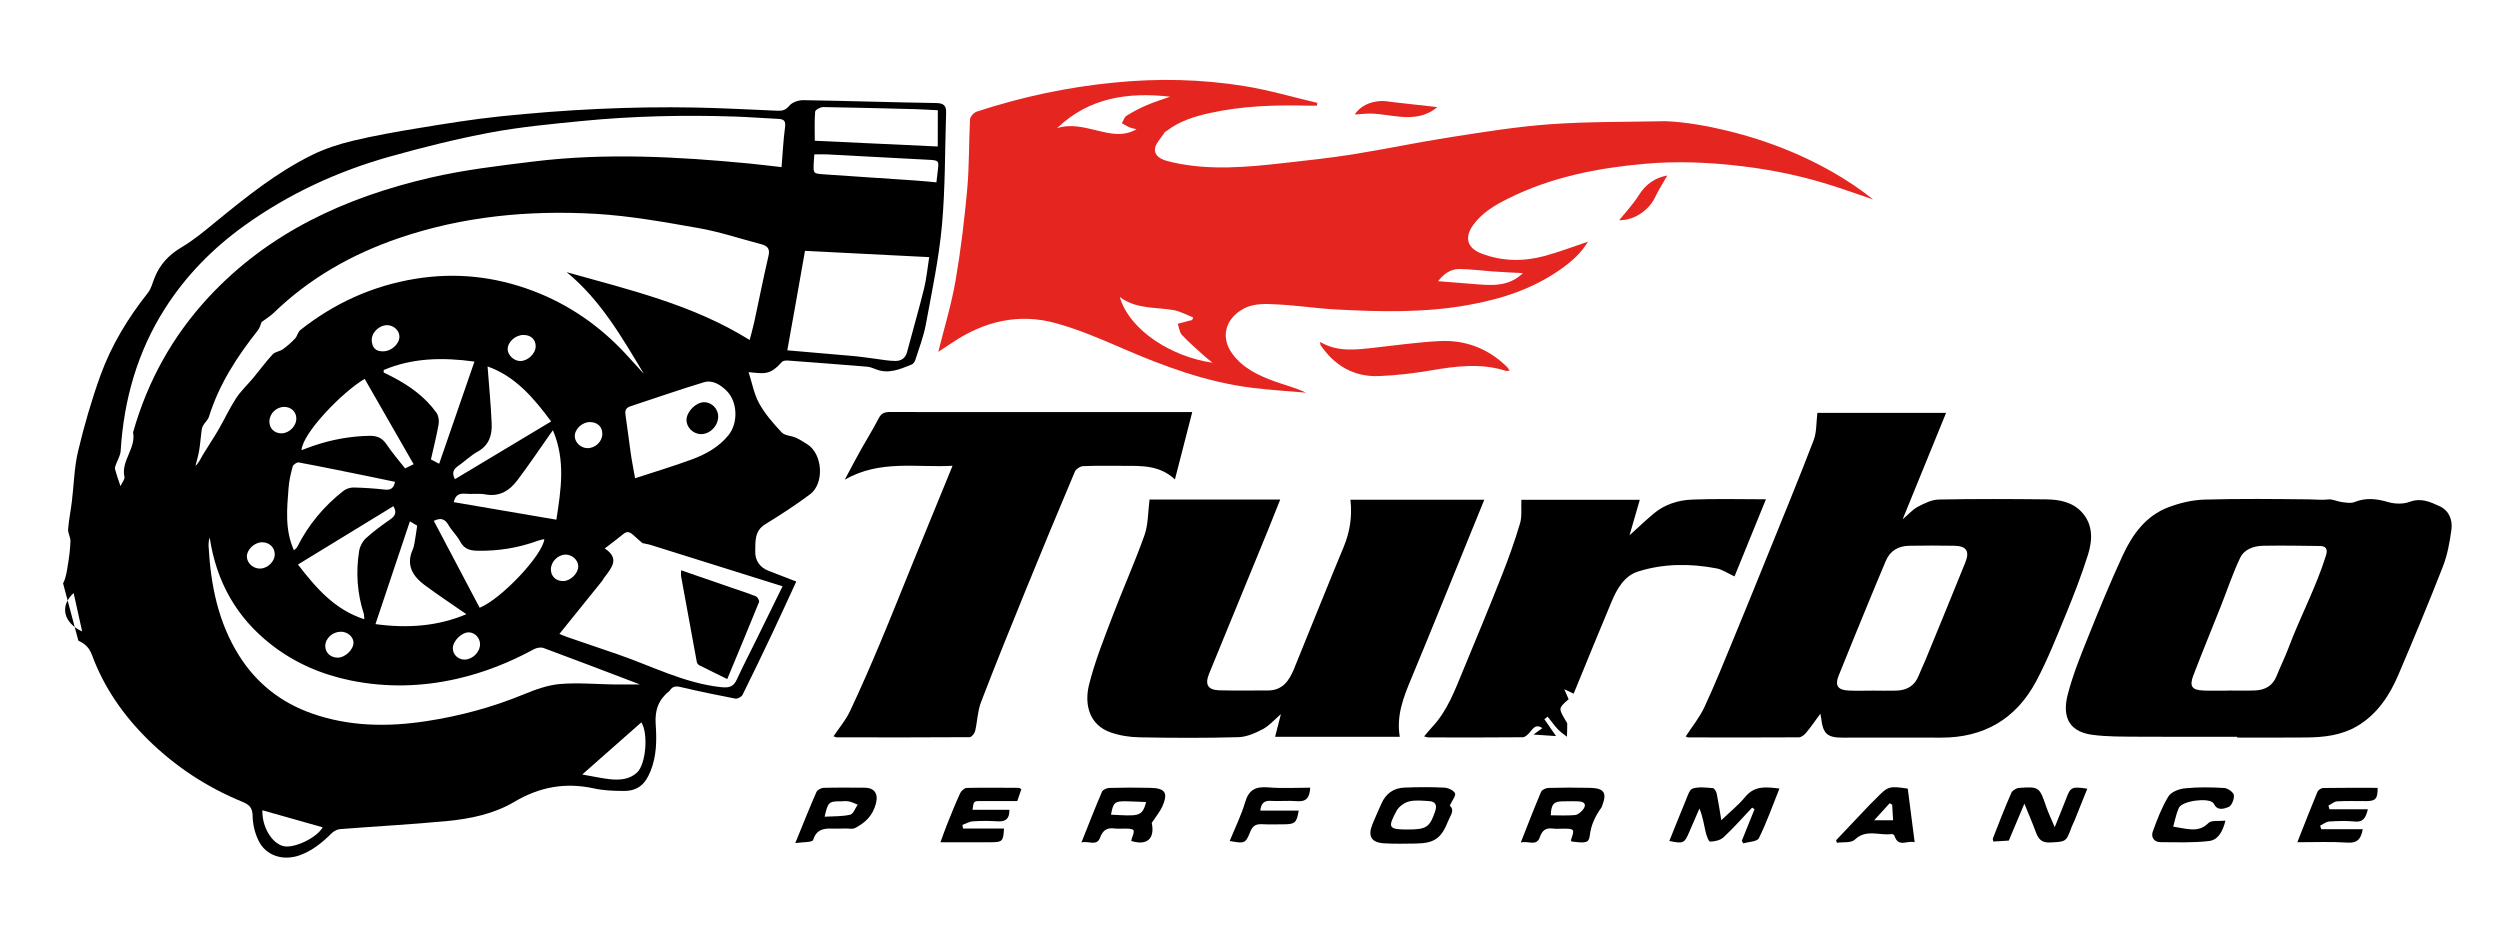 <?xml version="1.0" encoding="utf-8"?>
<!-- Generator: Adobe Illustrator 24.2.3, SVG Export Plug-In . SVG Version: 6.00 Build 0)  -->
<svg version="1.1" id="Layer_1" xmlns="http://www.w3.org/2000/svg" xmlns:xlink="http://www.w3.org/1999/xlink" x="0px" y="0px"
	 viewBox="0 0 322.21 121.53" style="enable-background:new 0 0 322.21 121.53;" xml:space="preserve">
<style type="text/css">
	.st0{fill:#E52520;}
</style>
<g>
	<path d="M8.13,75.19c0.37-0.69,0.48-1.54,0.61-2.34c0.17-1.02,0.31-2.06,0.34-3.09c0.02-0.51-0.34-1.05-0.3-1.56
		c0.09-1.19,0.34-2.37,0.48-3.55c0.27-2.16,0.3-4.38,0.8-6.48c0.79-3.32,1.74-6.61,2.9-9.82c1.41-3.88,3.55-7.39,6.12-10.63
		c0.41-0.52,0.57-1.25,0.83-1.89c0.69-1.75,1.86-3,3.51-3.97c1.57-0.93,3-2.13,4.41-3.29c3.91-3.2,7.85-6.36,12.4-8.6
		c1.64-0.81,3.43-1.39,5.22-1.82c2.76-0.66,5.57-1.16,8.38-1.62c3.53-0.58,7.07-1.16,10.62-1.53c8.37-0.87,16.77-1.3,25.19-1.14
		c3.51,0.07,7.02,0.26,10.52,0.41c0.64,0.03,1.1-0.06,1.58-0.65c0.36-0.44,1.19-0.72,1.8-0.71c5.7,0.09,11.4,0.28,17.1,0.37
		c0.96,0.01,1.33,0.31,1.3,1.23c-0.16,4.86-0.1,9.73-0.54,14.56c-0.39,4.27-1.29,8.5-2.07,12.73c-0.29,1.57-0.88,3.08-1.36,4.6
		c-0.07,0.23-0.27,0.5-0.47,0.58c-1.52,0.61-3.03,1.3-4.72,0.57c-0.33-0.14-0.69-0.26-1.04-0.29c-3.39-0.28-6.78-0.54-10.17-0.79
		c-0.26-0.02-0.64,0.01-0.79,0.18c-1.54,1.72-2.24,1.52-4.3,1.31c0.46,1.42,0.71,2.85,1.37,4.04c0.76,1.37,1.83,2.59,2.91,3.74
		c0.38,0.41,1.2,0.4,1.78,0.66c0.53,0.23,1.02,0.55,1.51,0.86c1.98,1.24,2.24,5.04,0.35,6.45c-1.86,1.39-3.81,2.65-5.79,3.87
		c-1.39,0.86-1.24,2.22-1.27,3.48c-0.03,1.17,0.58,2.08,1.75,2.52c1.15,0.44,2.3,0.89,3.54,1.37c-1.05,2.28-2.06,4.48-3.09,6.67
		c-1.26,2.66-2.53,5.31-3.84,7.94c-0.13,0.26-0.65,0.53-0.92,0.48c-2.36-0.45-4.72-0.94-7.05-1.49c-0.63-0.15-1.06-0.1-1.4,0.45
		c-0.02,0.03-0.05,0.06-0.08,0.08c-1.38,1.1-1.87,2.46-1.74,4.27c0.14,2.02,0.13,4.08-0.67,6.05c-0.67,1.67-1.62,2.53-3.39,2.54
		c-1.31,0-2.65-0.05-3.92-0.33c-3.68-0.8-7-0.19-10.27,1.75c-2.58,1.53-5.58,2.16-8.56,2.45c-4.61,0.45-9.25,0.68-13.87,1.05
		c-0.38,0.03-0.82,0.27-1.1,0.55c-1.2,1.19-2.48,2.24-4.1,2.82c-2.16,0.77-4.39,0.06-5.33-1.93c-0.46-0.96-0.73-2.1-0.74-3.16
		c-0.01-1.06-0.47-1.45-1.32-1.8c-4.58-1.88-8.64-4.54-12.17-8.02c-3.17-3.13-5.66-6.7-7.21-10.89c-0.33-0.89-0.82-1.43-1.76-1.86
		 M96.62,43.82c0.2-0.77,0.42-1.54,0.59-2.32c0.62-2.85,1.18-5.71,1.84-8.54c0.24-1-0.25-1.31-1.03-1.51
		c-2.67-0.7-5.32-1.59-8.03-2.06c-4.38-0.77-8.79-1.57-13.21-1.83c-8.61-0.49-17.12,0.31-25.37,3.13
		c-6.08,2.08-11.51,5.16-16.14,9.64c-0.46,0.44-1.02,0.77-1.56,1.18c-0.13,0.3-0.22,0.74-0.47,1.06c-2.69,3.39-5.01,6.97-6.31,11.14
		c-0.13,0.41-0.52,0.73-0.74,1.12c-0.12,0.19-0.18,0.43-0.21,0.66c-0.11,0.85-0.17,1.72-0.31,2.57c-0.11,0.67-0.32,1.33-0.48,1.99
		c0.46-0.42,0.67-0.94,0.95-1.42c0.65-1.08,1.37-2.13,2-3.22c0.78-1.33,1.42-2.75,2.26-4.04c0.62-0.96,1.48-1.76,2.22-2.64
		c0.84-1.02,1.63-2.09,2.52-3.06c0.31-0.34,0.92-0.37,1.32-0.66c0.56-0.4,1.09-0.87,1.57-1.38c0.29-0.31,0.37-0.86,0.7-1.11
		c4.36-3.44,9.25-5.67,14.76-6.58c5.22-0.86,10.28-0.31,15.18,1.54c4.61,1.74,8.6,4.5,11.96,8.12c0.79,0.85,1.57,1.72,2.36,2.59
		c-2.84-4.73-5.58-9.52-9.95-13.11C81.08,37.35,89.27,39.24,96.62,43.82z M15.53,62.66c0.23-0.51,0.57-0.89,0.51-1.18
		c-0.47-2.09,1.51-3.69,1.11-5.75c1.86-6.58,5.08-12.41,9.74-17.43c7.76-8.36,17.65-12.86,28.53-15.39c4.39-1.02,8.91-1.55,13.4-2.1
		c9.27-1.13,18.55-0.62,27.81,0.27c1.33,0.13,2.65,0.3,4.1,0.46c0.15-1.83,0.23-3.5,0.45-5.16c0.11-0.82-0.17-1.03-0.91-1.06
		c-1.86-0.08-3.72-0.24-5.59-0.3c-6.55-0.21-13.1-0.07-19.62,0.57c-3.96,0.39-7.94,0.76-11.85,1.49c-4.36,0.82-8.69,1.9-12.96,3.1
		c-6.73,1.89-13.01,4.78-18.71,8.87c-4.09,2.93-7.56,6.45-10.27,10.7c-3.57,5.6-5.31,11.77-5.72,18.37
		c-0.04,0.62-0.43,1.22-0.64,1.83c-0.06,0.16-0.13,0.36-0.09,0.5C14.99,61.1,15.21,61.73,15.53,62.66z M27.03,69.3
		c-0.05,0.19-0.1,0.28-0.11,0.39c-0.02,0.22-0.05,0.44-0.04,0.66c0.27,5.01,1.22,9.84,3.94,14.16c2.25,3.57,5.41,6.05,9.37,7.44
		c4.82,1.7,9.78,1.76,14.79,0.99c4.3-0.66,8.47-1.78,12.5-3.44c1.5-0.62,3.09-1.2,4.68-1.34c2.36-0.2,4.75,0.03,7.12,0.06
		c0.97,0.01,1.94,0,3.2,0c-0.36-0.14-0.48-0.19-0.59-0.23c-3.94-1.5-7.88-3.01-11.83-4.47c-0.35-0.13-0.89-0.04-1.23,0.15
		c-3.15,1.71-6.43,3.02-9.95,3.82c-4.57,1.04-9.12,1.14-13.69,0.21c-3.75-0.77-7.19-2.25-10.22-4.61
		C30.48,79.59,27.89,74.99,27.03,69.3z M82.81,70c-0.39-0.34-0.79-0.66-1.16-1.02c-0.42-0.39-0.8-0.59-1.33-0.14
		c-0.71,0.59-1.46,1.14-2.38,1.85c1.97,1.27,0.9,2.48-0.02,3.7c-0.13,0.17-0.22,0.37-0.36,0.54c-1.81,2.25-3.62,4.5-5.46,6.77
		c0.28,0.11,0.6,0.26,0.94,0.38c2.2,0.76,4.4,1.5,6.6,2.26c4.38,1.51,8.54,3.7,13.26,4.22c1.12,0.12,1.64-0.05,2.09-1.03
		c0.77-1.69,1.63-3.33,2.45-5c1.12-2.28,2.23-4.55,3.42-6.97c-5.75-1.8-11.38-3.57-17.14-5.37L82.81,70z M101.47,45.15
		c2.98,0.26,5.88,0.5,8.79,0.76c0.83,0.08,1.66,0.22,2.49,0.32c0.89,0.11,1.78,0.29,2.66,0.29c0.71,0,1.29-0.33,1.5-1.16
		c0.71-2.71,1.5-5.39,2.17-8.1c0.33-1.32,0.45-2.68,0.68-4.12c-5.52-0.28-10.82-0.55-16.01-0.81
		C102.99,36.69,102.24,40.87,101.47,45.15z M81.85,61.64c2.54-0.83,4.93-1.55,7.27-2.41c1.82-0.66,3.51-1.59,4.76-3.13
		c1.28-1.57,1.2-4.3-0.22-5.72c-0.79-0.79-1.82-1.45-2.94-1.11c-3.17,0.95-6.29,2.06-9.43,3.08c-0.61,0.2-0.77,0.53-0.67,1.14
		c0.24,1.59,0.42,3.18,0.65,4.77C81.41,59.29,81.62,60.32,81.85,61.64z M120.87,14.21c-1.01-0.05-1.92-0.11-2.83-0.14
		c-3.98-0.1-7.96-0.21-11.94-0.27c-0.36,0-1.02,0.35-1.04,0.59c-0.1,1.22-0.05,2.46-0.05,3.75c5.29,0.25,10.52,0.49,15.85,0.74
		C120.87,17.29,120.87,15.82,120.87,14.21z M71.71,66.98c0.59-3.87,1.21-7.63-0.45-11.53c-0.25,0.34-0.35,0.48-0.45,0.63
		c-1.37,1.95-2.7,3.93-4.14,5.83c-1,1.33-2.3,2.15-4.12,1.81c-0.82-0.15-1.68-0.01-2.52-0.08c-0.75-0.07-1.32,0.07-1.55,1.08
		C62.84,65.46,67.2,66.21,71.71,66.98z M52.83,67.19c-1.49,4.45-2.94,8.78-4.44,13.25c4.16,0.56,8.02,0.28,11.72-1.28
		c-1.89-1.31-3.7-2.5-5.43-3.79c-1.5-1.13-2.37-2.56-1.49-4.53c0.12-0.26,0.18-0.56,0.23-0.84c0.13-0.75,0.24-1.5,0.35-2.25
		C53.5,67.59,53.25,67.44,52.83,67.19z M38.4,72.76c2.36,3.04,4.72,5.81,8.55,7.05c-0.03-0.35-0.01-0.54-0.06-0.7
		c-0.86-2.65-1.04-5.37-0.6-8.11c0.09-0.58,0.44-1.23,0.87-1.63c0.99-0.9,2.08-1.69,3.18-2.46c0.66-0.46,0.79-0.94,0.36-1.67
		C46.62,67.74,42.58,70.21,38.4,72.76z M38.86,58.02c0.58-0.21,1.05-0.4,1.53-0.56c2.36-0.81,4.79-1.25,7.29-1.29
		c0.9-0.01,1.58,0.27,2.12,1.07c0.72,1.08,1.58,2.07,2.41,3.13c0.39-0.19,0.72-0.36,1.1-0.54c-2.13-3.71-4.22-7.35-6.31-11
		C44.18,50.47,38.99,55.81,38.86,58.02z M37.88,70.92c0.18-0.17,0.35-0.27,0.42-0.41c1.44-2.87,3.45-5.28,5.97-7.25
		c0.34-0.26,0.85-0.43,1.28-0.43c1.35,0.03,2.7,0.12,4.04,0.27c0.77,0.09,1.16-0.18,1.32-1c-1.09-0.23-2.15-0.46-3.21-0.67
		c-3.07-0.62-6.13-1.26-9.21-1.83c-0.22-0.04-0.69,0.28-0.76,0.51c-0.25,0.91-0.47,1.85-0.54,2.79
		C36.99,65.56,36.69,68.25,37.88,70.92z M58.63,61.76c4.13-2.48,8.22-4.93,12.4-7.44c-2.28-3.1-4.67-5.85-8.19-7.09
		c0.19,2.55,0.43,4.97,0.53,7.39c0.06,1.47-0.34,2.78-1.81,3.59c-0.91,0.5-1.67,1.27-2.53,1.86C58.42,60.49,58.22,60.95,58.63,61.76
		z M49.45,47.69c0,0.11,0,0.21,0,0.32c0.35,0.17,0.7,0.34,1.05,0.52c2.24,1.16,4.28,2.6,5.76,4.68c0.26,0.37,0.35,1,0.27,1.47
		c-0.26,1.5-0.64,2.98-0.99,4.53c0.34,0.18,0.67,0.35,1.06,0.56c1.53-4.43,3.03-8.76,4.55-13.17
		C57.03,46.04,53.15,46.12,49.45,47.69z M61.82,78.33c2.84-1.17,8.11-6.78,8.34-8.85c-0.28,0.07-0.57,0.11-0.83,0.21
		c-2.53,0.93-5.13,1.35-7.83,1.29c-1.01-0.02-1.7-0.26-2.2-1.2c-0.4-0.76-1.08-1.38-1.51-2.13c-0.45-0.78-0.98-0.95-1.88-0.52
		C57.89,70.86,59.86,74.6,61.82,78.33z M120.69,23.5c0.07-0.57,0.11-0.97,0.16-1.37c0.18-1.46,0.19-1.46-1.23-1.54
		c-4.34-0.23-8.68-0.47-13.02-0.69c-0.53-0.03-1.07,0-1.65,0c-0.03,0.4-0.06,0.73-0.07,1.05c-0.07,1.43-0.07,1.42,1.32,1.52
		c3.9,0.26,7.8,0.52,11.7,0.79C118.8,23.32,119.7,23.41,120.69,23.5z M75.04,99.82c1.39,0.24,2.48,0.49,3.59,0.61
		c1.25,0.13,2.52,0.04,3.49-0.88c1.14-1.09,1.45-5.03,0.54-6.45C80.19,95.27,77.73,97.44,75.04,99.82z M33.82,104.43
		c-0.07,2.11,1.18,4.2,2.65,4.61c1.33,0.38,4.32-1.01,5.12-2.41C39.03,105.9,36.47,105.18,33.82,104.43z M61.87,83.01
		c-0.01-0.8-0.67-1.49-1.44-1.51c-0.92-0.02-2.06,1.1-2.07,2.04c-0.01,0.83,0.72,1.51,1.56,1.47
		C60.95,84.97,61.88,84.01,61.87,83.01z M33.51,73.28c1-0.01,1.93-0.93,1.9-1.88c-0.02-0.88-0.74-1.53-1.66-1.51
		c-0.98,0.02-1.95,0.95-1.93,1.87C31.84,72.58,32.63,73.29,33.51,73.28z M43.94,81.42c-1.08,0-2.01,0.85-2.02,1.84
		c0,0.87,0.7,1.52,1.64,1.5c0.95-0.02,2.02-1.06,2-1.95C45.54,82.06,44.79,81.42,43.94,81.42z M76.02,54.4
		c-0.99,0-1.95,0.9-1.94,1.82c0.01,0.82,0.79,1.54,1.65,1.54c1.01,0,1.9-0.86,1.9-1.84C77.64,55,76.99,54.39,76.02,54.4z
		 M49.36,45.28c1.07,0.01,2.13-0.94,2.12-1.92c-0.01-0.76-0.75-1.45-1.57-1.45c-1.06,0-2.05,0.96-2,1.99
		C47.96,44.78,48.41,45.31,49.36,45.28z M67.48,43.17c-1.05-0.01-2.07,0.92-2.05,1.86c0.02,0.75,0.81,1.49,1.6,1.5
		c0.99,0.02,2.01-0.95,2.01-1.91C69.04,43.75,68.42,43.17,67.48,43.17z M36.62,52.44c-1,0.01-1.88,0.86-1.9,1.85
		c-0.02,0.91,0.64,1.57,1.56,1.56c1.02-0.01,1.95-0.97,1.91-1.97C38.16,53.04,37.49,52.44,36.62,52.44z M72.62,74.89
		c0.92-0.02,1.92-1.01,1.91-1.9c0-0.8-0.8-1.53-1.66-1.51c-0.97,0.02-1.86,0.91-1.87,1.89C71,74.29,71.66,74.91,72.62,74.89z
		 M10.59,81.39c-0.38-1.7-0.73-3.28-1.1-4.96C7.67,78.09,8.16,80.25,10.59,81.39z"/>
	<path class="st0" d="M220.44,16.36c5.59,1.15,10.92,3.04,15.88,5.89c1.78,1.02,3.48,2.17,5.1,3.46c-1.71-0.58-3.4-1.19-5.12-1.74
		c-3.79-1.22-7.66-2.05-11.63-2.53c-4.27-0.52-8.52-0.71-12.8-0.32c-6.03,0.54-11.9,1.71-17.38,4.41c-1.76,0.87-3.48,1.86-4.65,3.51
		c-1.13,1.6-0.72,2.95,1.11,3.64c2.65,1.01,5.37,1.05,8.08,0.32c1.86-0.5,3.66-1.19,5.63-1.85c-0.89,1.5-2.12,2.56-3.44,3.5
		c-3.63,2.59-7.75,3.91-12.1,4.68c-5.6,0.99-11.22,0.86-16.84,0.56c-2.52-0.13-5.02-0.52-7.53-0.65c-1.58-0.08-3.2-0.22-4.69,0.67
		c-2.18,1.31-2.73,3.61-1.25,5.66c1.37,1.89,3.39,2.83,5.49,3.59c1.32,0.48,2.7,0.81,4.03,1.45c-2.27-0.2-4.54-0.34-6.8-0.61
		c-5.99-0.72-11.57-2.8-17.07-5.19c-2.73-1.19-5.5-2.36-8.35-3.15c-4.81-1.34-9.3-0.25-13.41,2.52c-0.59,0.4-1.18,0.78-1.77,1.17
		c0.77-3.1,1.69-6.09,2.22-9.16c0.68-3.91,1.15-7.87,1.51-11.83c0.27-2.98,0.2-5.99,0.36-8.98c0.02-0.36,0.5-0.88,0.88-1
		c5.77-1.89,11.67-3.15,17.72-3.74c5.61-0.56,11.19-0.44,16.73,0.45c3.18,0.51,6.29,1.43,9.43,2.17c-0.01,0.12-0.03,0.24-0.04,0.36
		c-0.37,0-0.74,0.01-1.11,0c-4.25-0.11-8.49,0.02-12.66,0.94c-1.99,0.44-3.94,1.03-5.6,2.31c-0.09,0.07-0.22,0.1-0.27,0.19
		c-0.45,0.75-1.29,1.53-1.25,2.26c0.05,1.06,1.23,1.37,2.21,1.59c4.83,1.1,9.67,0.64,14.51,0.09c2.94-0.33,5.89-0.64,8.81-1.11
		c4.18-0.67,8.33-1.55,12.51-2.2c4.29-0.67,8.6-1.37,12.93-1.68c4.92-0.35,9.86-0.28,14.79-0.39
		C217.21,15.69,220.44,16.36,220.44,16.36z M153.65,41.26c0.04-0.12,0.08-0.23,0.13-0.35c-0.84-0.32-1.65-0.78-2.51-0.94
		c-2.32-0.41-4.8-0.09-6.95-1.69c1.28,4.32,6.68,7.71,11.96,8.47c-0.42-0.34-0.73-0.57-1.02-0.83c-0.99-0.9-2.01-1.77-2.92-2.74
		c-0.33-0.35-0.37-0.96-0.55-1.45c0.49-0.13,0.99-0.27,1.48-0.39C153.39,41.3,153.52,41.28,153.65,41.26z M136.25,16.51
		c1.83-0.57,3.53-0.07,5.27,0.34c1.59,0.38,3.24,0.79,4.96-0.19c-0.4-0.11-0.7-0.16-0.98-0.28c-0.32-0.14-0.61-0.34-0.91-0.51
		c0.2-0.33,0.31-0.77,0.6-0.95c0.82-0.51,1.68-0.97,2.57-1.35c0.99-0.43,2.03-0.74,3.05-1.11
		C145.38,11.85,140.36,12.57,136.25,16.51z M196.28,35.2c-1.37-0.07-2.66-0.13-3.95-0.22c-1.42-0.1-2.83-0.3-4.25-0.31
		c-1.2,0-2.07,0.72-2.73,1.57c1.46,0.12,2.87,0.23,4.27,0.34C191.96,36.77,194.35,37.09,196.28,35.2z"/>
	<path d="M245.22,66.93c0.74-0.62,1.27-1.25,1.95-1.61c0.84-0.45,1.8-0.92,2.72-0.94c4.61-0.09,9.22-0.07,13.83-0.02
		c1.69,0.02,3.39,0.34,4.59,1.65c1.47,1.6,1.39,3.6,0.8,5.48c-0.83,2.63-1.83,5.21-2.88,7.76c-1.19,2.89-2.34,5.81-3.8,8.55
		c-2.58,4.84-6.72,7.29-12.27,7.27c-4.24-0.02-8.49,0-12.73,0c-1.93,0-2.48-0.52-2.71-2.5c-0.01-0.13-0.04-0.26-0.1-0.59
		c-0.68,0.92-1.22,1.72-1.84,2.46c-0.23,0.28-0.62,0.59-0.94,0.59c-4.75,0.03-9.51,0.02-14.26,0.01c-0.1,0-0.2-0.07-0.32-0.12
		c0.83-1.28,1.8-2.46,2.42-3.8c1.36-2.93,2.57-5.93,3.8-8.92c1.46-3.52,2.89-7.06,4.32-10.59c2-4.95,4.04-9.88,5.95-14.87
		c0.4-1.05,0.33-2.28,0.48-3.53c5.41,0,10.91,0,16.59,0C248.96,57.77,247.12,62.28,245.22,66.93z M241.34,89.01
		C241.34,89.01,241.34,89.01,241.34,89.01c1.02,0,2.05,0.03,3.07,0c1.35-0.04,2.37-0.62,2.88-1.94c0.28-0.71,0.62-1.39,0.91-2.1
		c1.71-4.17,3.43-8.33,5.11-12.51c0.57-1.43,0.12-2.09-1.41-2.12c-1.94-0.04-3.88-0.03-5.82,0c-1.38,0.02-2.46,0.61-3.02,1.93
		c-0.72,1.71-1.44,3.41-2.14,5.13c-1.32,3.23-2.66,6.45-3.95,9.69c-0.51,1.27-0.1,1.85,1.3,1.91
		C239.29,89.05,240.32,89.01,241.34,89.01z"/>
	<path d="M288.34,94.96c-4.24,0-8.48,0.02-12.72-0.01c-2-0.02-4.02,0.02-6-0.25c-3.36-0.47-3.75-2.8-3.11-5.23
		c0.64-2.45,1.59-4.83,2.54-7.19c1.45-3.61,2.92-7.21,4.55-10.73c1.24-2.67,2.97-5.08,5.87-6.17c1.48-0.56,3.1-0.95,4.67-0.99
		c4.5-0.13,9-0.08,13.5-0.03c0.82,0.01,1.62,0.11,2.45,0.01c0.56-0.06,1.15,0.27,1.74,0.34c0.54,0.07,1.15,0.19,1.62,0
		c1.47-0.59,2.85-0.44,4.34,0c0.86,0.25,1.95,0.28,2.78-0.03c1.47-0.55,2.66,0.01,3.85,0.56c1.23,0.57,1.7,1.77,1.53,3.02
		c-0.22,1.61-0.51,3.25-1.1,4.76c-1.82,4.67-3.76,9.3-5.72,13.91c-1.15,2.71-2.75,5.14-5.36,6.67c-2.01,1.18-4.27,1.43-6.55,1.45
		c-2.96,0.03-5.93,0.01-8.89,0.01C288.34,95.02,288.34,94.99,288.34,94.96z M287.21,89.01c0,0,0-0.01,0-0.01
		c1.13,0,2.27,0.03,3.4-0.01c1.3-0.05,2.3-0.58,2.81-1.87c0.48-1.21,1.07-2.39,1.53-3.61c1.5-4.01,3.55-7.8,4.83-11.91
		c0.25-0.81,0.03-1.22-0.78-1.23c-2.44-0.04-4.88-0.07-7.32-0.03c-1.22,0.02-2.44,0.46-2.96,1.56c-0.97,2.03-1.67,4.17-2.5,6.26
		c-1.18,2.97-2.4,5.93-3.54,8.91c-0.53,1.4-0.16,1.88,1.35,1.93C285.09,89.04,286.15,89.01,287.21,89.01z"/>
	<path d="M148.16,64.38c5.44,0,11.05,0,16.84,0c-0.56,1.41-1.09,2.75-1.63,4.08c-2.51,6.12-5.03,12.23-7.53,18.35
		c-0.58,1.41-0.18,2.12,1.32,2.16c2.08,0.06,4.17,0.01,6.25,0.02c1.9,0,2.75-1.27,3.37-2.79c2.14-5.25,4.24-10.51,6.41-15.74
		c0.8-1.93,1.1-3.91,0.86-6.05c5.76,0,11.43,0,17.25,0c-0.56,1.38-1.09,2.68-1.62,3.98c-2.58,6.32-5.12,12.66-7.75,18.97
		c-1.02,2.44-1.99,4.85-1.52,7.6c-5.45,0-10.72,0-16.07,0c0.25-0.98,0.47-1.85,0.75-2.92c-0.87,0.75-1.52,1.51-2.34,1.94
		c-0.97,0.51-2.08,1-3.14,1.03c-4.24,0.12-8.49,0.1-12.73,0.02c-1.26-0.02-2.56-0.22-3.75-0.64c-2.64-0.92-3.43-3.46-2.77-6.14
		c0.75-3.01,1.93-5.93,3.03-8.84c1.33-3.5,2.87-6.92,4.12-10.44C148,67.57,147.95,65.98,148.16,64.38z"/>
	<path d="M107.43,94.89c0.74-1.1,1.57-2.07,2.1-3.19c1.37-2.89,2.64-5.82,3.88-8.77c1.49-3.55,2.91-7.13,4.36-10.69
		c1.63-4,3.27-7.99,5-12.21c-4.66,0.27-9.31-0.82-13.89,1.79c0.79-1.47,1.4-2.66,2.06-3.83c0.76-1.36,1.6-2.69,2.31-4.08
		c0.34-0.66,0.77-0.81,1.46-0.81c5.71,0.02,11.42,0.01,17.12,0.01c6.81,0,13.61,0,20.42,0c0.43,0,0.87,0,1.41,0
		c-0.75,2.91-1.46,5.7-2.23,8.68c-1.96-1.84-4.28-1.75-6.57-1.75c-1.76,0-3.51-0.04-5.27,0.04c-0.38,0.02-0.93,0.39-1.07,0.74
		c-2.18,5.15-4.32,10.32-6.43,15.5c-1.92,4.71-3.83,9.42-5.65,14.17c-0.45,1.17-0.47,2.49-0.76,3.73c-0.08,0.31-0.46,0.79-0.7,0.79
		c-5.71,0.04-11.42,0.03-17.12,0.02C107.73,95.04,107.6,94.95,107.43,94.89z"/>
	<path d="M199.04,92.69c0.49,0.71,0.98,1.42,1.51,2.18c-0.96-0.07-1.81-0.13-2.91-0.2c0.44-0.32,0.76-0.55,1.15-0.83
		c-0.81-0.56-1.16-0.01-1.59,0.5c-0.24,0.29-0.61,0.67-0.92,0.68c-4.06,0.04-8.12,0.03-12.18,0.02c-0.14,0-0.27-0.06-0.56-0.13
		c0.41-0.47,0.73-0.88,1.08-1.25c1.93-2.07,2.88-4.68,3.94-7.23c1.68-4.06,3.37-8.12,4.98-12.21c0.88-2.22,1.69-4.48,2.37-6.77
		c0.27-0.91,0.12-1.94,0.17-3.03c4.99,0,10.07,0,15.26,0c-0.43,1.48-0.85,2.94-1.32,4.57c1.12-1.02,2.08-1.92,3.08-2.77
		c1.42-1.2,3.15-1.75,4.93-1.83c3.1-0.13,6.21-0.04,9.57-0.04c-1.37,3.36-2.7,6.62-4.05,9.94c-0.86-0.39-1.57-0.9-2.35-1.04
		c-3.38-0.64-6.8-0.63-10.08,0.41c-1.78,0.56-2.72,2.23-3.42,3.9c-1.64,3.91-3.24,7.84-4.88,11.84c-0.3-0.14-0.6-0.28-1.21-0.57
		c0.27,0.62,0.42,0.95,0.56,1.29c-1.33,1.16-1.33,1.16-0.38,2.76c0.07,0.13,0.19,0.26,0.2,0.39c0.01,0.56-0.02,1.12-0.04,1.68
		c-0.39-0.31-0.81-0.58-1.15-0.94c-0.48-0.51-0.89-1.09-1.33-1.64C199.33,92.48,199.18,92.58,199.04,92.69z"/>
	<path class="st0" d="M170.14,44.07c2.24,1.32,4.58,1.01,6.93,0.75c2.83-0.31,5.65-0.72,8.48-0.86c3.34-0.17,6.28,0.97,8.69,3.34
		c0.1,0.1,0.16,0.22,0.33,0.45c-0.22,0.03-0.35,0.09-0.45,0.06c-3.21-1.04-6.4-0.63-9.64-0.08c-2.22,0.38-4.48,0.65-6.73,0.74
		c-3.24,0.13-5.75-1.33-7.55-4C170.15,44.4,170.17,44.27,170.14,44.07z"/>
	<path d="M225.82,104.09c-1.22,1.29-2.39,2.62-3.69,3.83c-0.41,0.38-1.14,0.54-1.73,0.55c-0.19,0-0.46-0.78-0.57-1.24
		c-0.23-1-0.38-2.03-0.8-3.03c-0.44,1.01-0.88,2.02-1.31,3.03c-0.64,1.47-0.74,1.53-2.57,1.16c0.71-1.76,1.4-3.51,2.12-5.24
		c0.23-0.55,0.47-1.39,0.89-1.52c0.8-0.25,1.74-0.12,2.61-0.05c0.19,0.02,0.43,0.44,0.49,0.71c0.23,1.13,0.4,2.28,0.59,3.42
		c1.09-1.05,2.2-1.93,3.08-3c1.24-1.51,2.75-1.27,4.41-1.08c-0.88,2.2-1.64,4.36-2.65,6.4c-0.22,0.45-1.32,0.46-2.01,0.67
		c-0.06-0.11-0.12-0.22-0.19-0.33c0.55-1.36,1.09-2.72,1.64-4.08C226.03,104.24,225.93,104.16,225.82,104.09z"/>
	<path d="M186.85,103.84c0.68,0.57,0.1,1.23-0.18,1.92c-0.91,2.3-1.78,2.93-4.24,2.96c-1.35,0.02-2.7,0.05-4.05-0.03
		c-1.63-0.1-2.11-0.9-1.51-2.42c0.36-0.91,0.78-1.8,1.17-2.69c0.56-1.29,1.56-2.01,2.94-2.07c1.71-0.07,3.43-0.08,5.14,0
		c0.5,0.02,1.22,0.34,1.41,0.73C187.67,102.55,187.15,103.17,186.85,103.84z M181.45,106.91c2.4,0,2.84-0.3,3.53-2.39
		c0.26-0.78,0-1.23-0.8-1.27c-0.87-0.05-1.78-0.16-2.6,0.05c-0.6,0.15-1.3,0.67-1.59,1.21
		C178.81,106.69,178.97,106.91,181.45,106.91z"/>
	<path d="M260.91,103.58c-0.74,1.76-1.37,3.25-2.01,4.76c-0.65,0.04-1.29,0.08-1.99,0.12c-0.02-0.14-0.1-0.3-0.06-0.4
		c0.77-1.97,1.53-3.94,2.38-5.88c0.13-0.3,0.63-0.6,0.98-0.63c2.59-0.19,2.65-0.11,3.5,2.38c0.29,0.85,0.68,1.65,1.11,2.68
		c0.57-1.41,1.06-2.6,1.52-3.8c0.52-1.36,0.71-1.46,2.68-1.16c-0.56,1.39-1.1,2.75-1.65,4.11c-0.11,0.27-0.26,0.53-0.36,0.8
		c-0.73,1.99-0.73,1.91-2.77,2.02c-1.07,0.06-1.5-0.4-1.83-1.27C261.99,106.15,261.5,105.03,260.91,103.58z"/>
	<path d="M196,108.59c0.94-2.37,1.74-4.47,2.62-6.53c0.11-0.27,0.62-0.5,0.95-0.51c1.79-0.05,3.58-0.05,5.37-0.01
		c1.83,0.05,2.2,0.64,1.54,2.34c-0.03,0.07-0.04,0.15-0.08,0.2c-0.8,1.1-1.35,2.25-1.51,3.65c-0.11,0.92-0.54,0.96-2.36,0.72
		c-0.02-0.06-0.08-0.14-0.06-0.19c0.5-1.41,0.47-1.45-1.01-1.46c-0.44,0-0.88,0.05-1.31-0.01c-0.91-0.12-1.39,0.22-1.69,1.11
		C198.02,109.14,196.98,108.32,196,108.59z M199.87,105.08c1.04,0,2.09,0.06,3.12-0.03c0.36-0.03,0.77-0.38,1.02-0.69
		c0.47-0.58,0.29-1.02-0.48-1.07c-0.69-0.05-1.38-0.01-2.07-0.01C200.26,103.27,199.92,103.64,199.87,105.08z"/>
	<path d="M148.44,106.06c0.35,1.58-0.19,3.07-2.64,2.33c0.03-0.13,0.05-0.28,0.1-0.41c0.4-1.06,0.34-1.16-0.82-1.19
		c-0.47-0.01-0.96,0.05-1.42-0.01c-0.98-0.13-1.51,0.2-1.88,1.18c-0.43,1.16-1.46,0.37-2.4,0.62c0.93-2.33,1.75-4.45,2.65-6.54
		c0.11-0.26,0.62-0.48,0.96-0.49c1.75-0.05,3.5-0.05,5.25-0.01c1.96,0.04,2.35,0.65,1.55,2.44
		C149.48,104.64,148.99,105.22,148.44,106.06z M143.19,105c3.45,0.16,4.03,0.35,4.52-1.63c-0.92-0.03-1.8-0.09-2.67-0.1
		C143.67,103.26,143.47,103.44,143.19,105z"/>
	<path d="M296.09,108.55c0.92-2.32,1.73-4.42,2.59-6.49c0.1-0.24,0.49-0.5,0.75-0.5c2.34-0.04,4.67-0.02,7.01-0.02
		c0.01,1.42-0.26,1.71-1.5,1.71c-1.24,0-2.49-0.04-3.73,0.03c-0.38,0.02-0.74,0.36-1.11,0.55c0.04,0.16,0.09,0.31,0.13,0.47
		c1.61,0,3.21,0,4.95,0c-0.27,1.1-0.59,1.7-1.71,1.58c-1.09-0.11-2.2-0.07-3.29,0c-0.39,0.03-0.77,0.35-1.15,0.53
		c0.05,0.15,0.09,0.3,0.14,0.46c1.76,0,3.52,0,5.35,0c-0.22,1.23-0.66,1.8-1.91,1.73C300.49,108.46,298.37,108.55,296.09,108.55z"/>
	<path d="M130.1,104.37c0.01,1.38-0.7,1.55-1.67,1.48c-1.02-0.07-2.05-0.06-3.07,0.01c-0.45,0.03-0.88,0.3-1.32,0.46
		c0.03,0.15,0.05,0.31,0.08,0.46c1.76,0,3.52,0,5.28,0c-0.09,1.64-0.21,1.76-1.63,1.77c-2.12,0-4.23,0-6.56,0
		c0.32-0.87,0.57-1.6,0.86-2.32c0.54-1.35,1.08-2.7,1.69-4.02c0.14-0.29,0.54-0.65,0.83-0.66c2.23-0.05,4.46-0.02,6.7-0.01
		c0.09,0,0.19,0.09,0.35,0.17c-0.16,0.48-0.32,0.94-0.53,1.53c-1.58,0-3.19-0.01-4.79,0c-0.83,0.01-0.83,0.03-0.98,1.13
		C126.96,104.37,128.56,104.37,130.1,104.37z"/>
	<path d="M286.82,105.77c-0.32,1.36-0.94,2.48-2.08,2.62c-2.08,0.25-4.21,0.16-6.31,0.15c-0.85-0.01-1.22-0.69-0.97-1.37
		c0.56-1.55,1.16-3.12,2.01-4.52c0.36-0.59,1.39-0.98,2.16-1.05c1.67-0.17,3.36-0.14,5.04-0.04c0.46,0.03,1.19,0.55,1.24,0.92
		c0.07,0.5-0.29,1.38-0.68,1.53c-0.52,0.2-1.42,0.55-1.87-0.37c-0.03-0.06-0.08-0.13-0.13-0.18c-0.72-0.68-3.99-0.24-4.41,0.66
		c-0.35,0.76-0.49,1.61-0.73,2.42c0.77,0.12,1.53,0.3,2.3,0.35c0.84,0.05,1.56-0.12,2.25-0.82
		C285.03,105.68,285.99,105.86,286.82,105.77z"/>
	<path d="M102.5,108.66c0.99-2.43,1.82-4.51,2.72-6.57c0.12-0.27,0.6-0.54,0.92-0.55c1.75-0.05,3.51-0.02,5.26-0.02
		c1.26,0,1.84,0.73,1.49,2.06c-0.43,1.59-1.4,2.48-2.71,3.15c-0.32,0.16-0.78,0.04-1.17,0.05c-0.6,0.01-1.21,0.03-1.81,0.01
		c-1.14-0.04-2,0.18-2.41,1.48C104.69,108.57,103.49,108.52,102.5,108.66z M106.28,105.26c1.18-0.07,2.27-0.02,3.3-0.26
		c0.4-0.09,0.64-0.84,0.96-1.29c-0.37-0.15-0.74-0.34-1.12-0.42c-0.35-0.07-0.72-0.02-1.09-0.01
		C106.83,103.27,106.71,103.38,106.28,105.26z"/>
	<path d="M236.64,108.3c1.4-1.48,2.8-2.96,4.2-4.44c0.3-0.31,0.62-0.61,0.92-0.92c1.57-1.61,1.69-1.66,4.12-1.3
		c0.28,2.21,0.57,4.44,0.89,6.91c-0.98-0.27-2.09,0.73-2.6-0.82c-0.04-0.11-0.23-0.25-0.33-0.24c-1.58,0.25-3.3-0.7-4.79,0.73
		c-0.47,0.45-1.52,0.28-2.3,0.4C236.71,108.51,236.68,108.4,236.64,108.3z M243.87,103.71c-0.11-0.06-0.21-0.13-0.32-0.19
		c-0.63,0.69-1.26,1.38-2,2.2c0.98,0,1.66,0,2.44,0C243.95,104.99,243.91,104.35,243.87,103.71z"/>
	<path d="M168.87,101.52c-0.08,1.26-0.49,1.84-1.7,1.74c-1.12-0.1-2.26,0.03-3.39-0.04c-0.91-0.06-1.24,0.37-1.35,1.25
		c1.67,0,3.3,0,4.95,0c-0.24,1.55-0.49,1.77-1.9,1.77c-0.91,0-1.83,0.04-2.74-0.01c-0.78-0.05-1.27,0.13-1.59,0.94
		c-0.63,1.57-0.73,1.57-2.66,1.22c0.69-1.69,1.49-3.31,2-5.03c0.48-1.62,1.39-2,2.95-1.88
		C165.22,101.63,167.01,101.52,168.87,101.52z"/>
	<path class="st0" d="M185.24,13.8c-1.4,1.21-3.03,1.39-4.73,1.25c-1.16-0.1-2.31-0.32-3.47-0.4c-0.78-0.05-1.57,0.06-2.45,0.11
		c0.77-1.12,1.91-1.61,3.21-1.73c0.64-0.06,1.3,0.09,1.95,0.16C181.55,13.38,183.34,13.59,185.24,13.8z"/>
	<path class="st0" d="M214.89,22.62c-0.52,0.92-1.12,1.85-1.6,2.85c-0.83,1.73-2.8,2.96-4.6,2.91c0.79-0.99,1.77-2.02,2.51-3.2
		C212.11,23.72,213.33,22.89,214.89,22.62z"/>
	<path d="M87.78,73.5c2.26,0.78,4.41,1.53,6.57,2.27c1.03,0.36,2.07,0.68,3.08,1.09c0.21,0.09,0.47,0.56,0.4,0.73
		c-1.32,3.26-2.68,6.51-4.1,9.93c-1.28-0.63-2.47-1.2-3.64-1.8c-0.14-0.07-0.26-0.27-0.29-0.43c-0.68-3.66-1.35-7.31-2.01-10.97
		C87.75,74.1,87.78,73.85,87.78,73.5z"/>
	<path d="M92.56,53.72c-0.02,1.19-1.06,2.24-2.21,2.23c-1.02-0.01-1.9-0.88-1.87-1.85c0.03-1.07,1.21-2.25,2.26-2.26
		C91.74,51.83,92.58,52.69,92.56,53.72z"/>
</g>
</svg>
